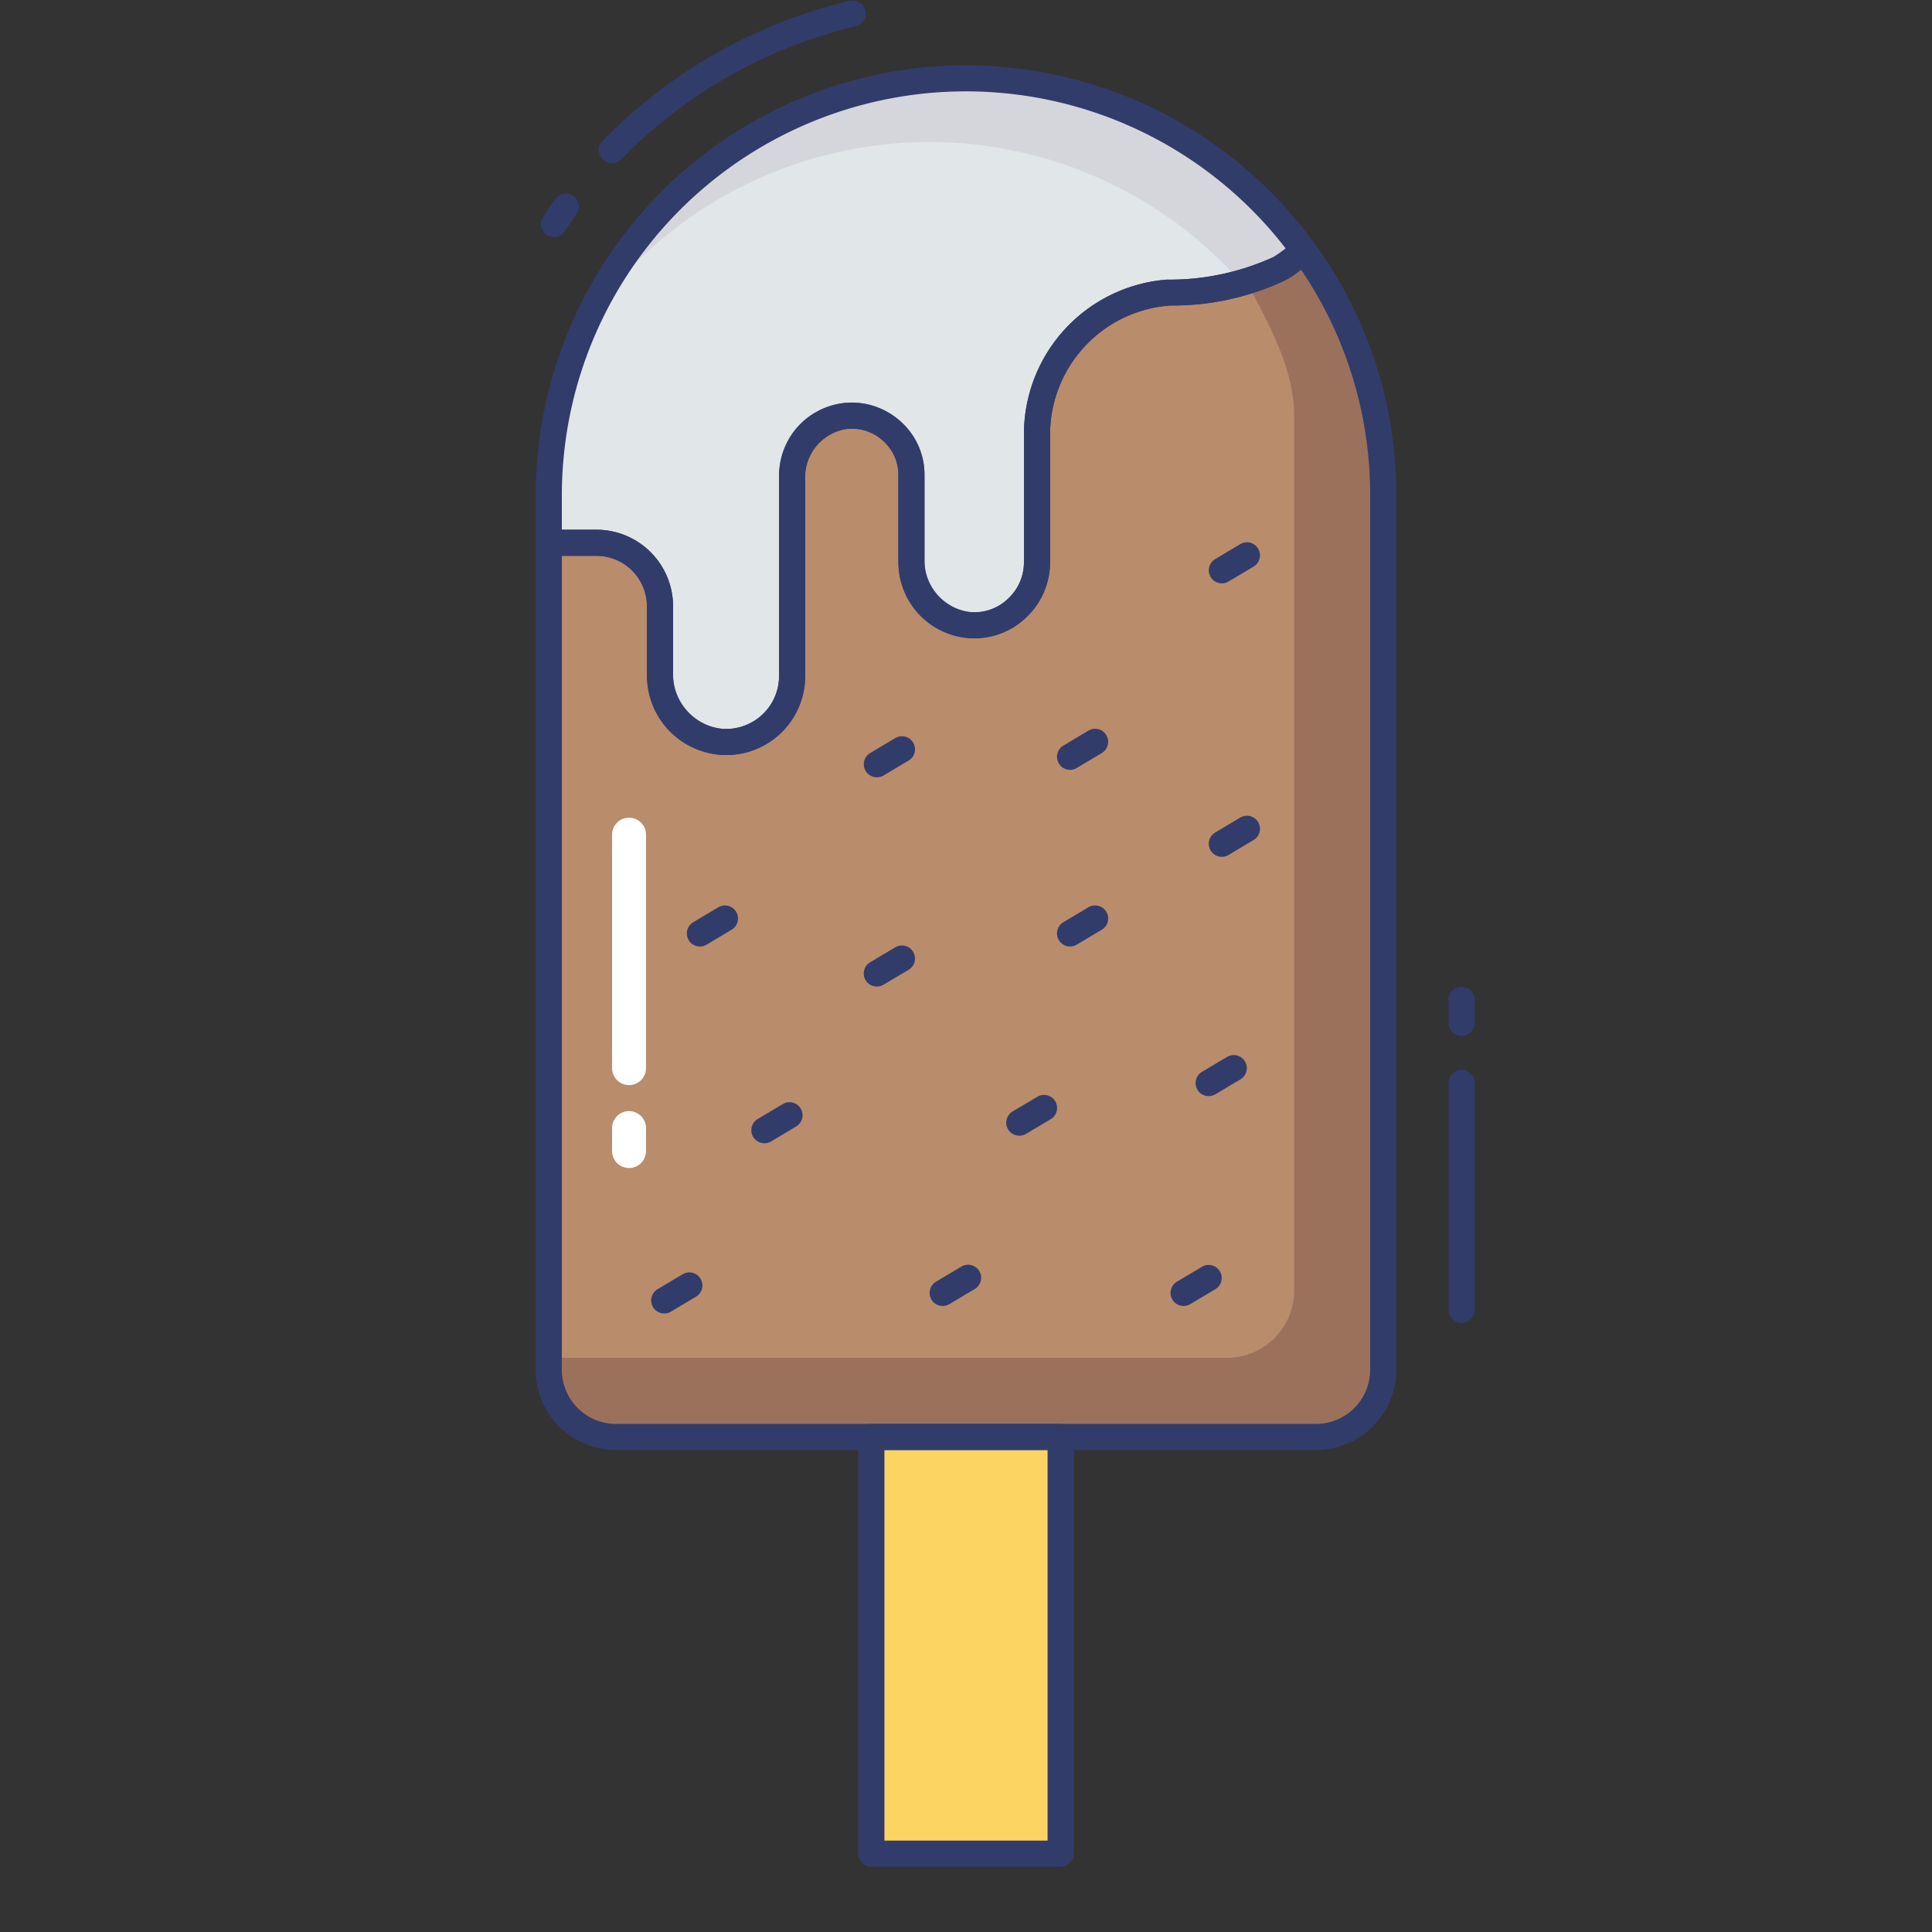 <svg id="color_line" height="512" viewBox="0 0 74 74" width="512" xmlns="http://www.w3.org/2000/svg" data-name="color line"><rect x="0" y="0" width="74" height="74" fill="#333333" stroke="none"/><path d="m49.91 9.57a3.989 3.989 0 0 1 -.87.7 9.856 9.856 0 0 1 -4.32.94 5.412 5.412 0 0 0 -5 5.4v4.93a2.405 2.405 0 1 1 -4.81 0v-3.34a2.234 2.234 0 0 0 -.67-1.61 2.284 2.284 0 0 0 -3.9 1.61v7.69a2.53 2.53 0 0 1 -5.06 0v-2.67a2.433 2.433 0 0 0 -2.43-2.43h-1.83v-1.81a15.976 15.976 0 0 1 28.89-9.41z" fill="#e1e6e9"/><path d="m49.91 9.57a3.989 3.989 0 0 1 -.87.7 4.909 4.909 0 0 1 -1.47.58 15.964 15.964 0 0 0 -25.07 1.42 15.973 15.973 0 0 1 27.41-2.7z" fill="#d5d6db"/><path d="m52.98 18.98v33.487a2.573 2.573 0 0 1 -2.572 2.573h-26.816a2.573 2.573 0 0 1 -2.572-2.573v-31.677h1.83a2.43 2.43 0 0 1 2.43 2.43v2.533a2.623 2.623 0 0 0 2.335 2.66 2.528 2.528 0 0 0 2.725-2.523v-7.56a2.369 2.369 0 0 1 2.134-2.406 2.287 2.287 0 0 1 1.766.666 2.234 2.234 0 0 1 .67 1.61v3.219a2.489 2.489 0 0 0 2.226 2.525 2.423 2.423 0 0 0 2.584-2.4v-4.925a5.419 5.419 0 0 1 5-5.409 9.86 9.86 0 0 0 4.321-.94 3.989 3.989 0 0 0 .87-.7 15.884 15.884 0 0 1 3.069 9.41z" fill="#b98c6c"/><path d="m52.98 18.98v33.49a2.569 2.569 0 0 1 -2.57 2.57h-26.82a2.569 2.569 0 0 1 -2.57-2.57v-.46h25.97a2.578 2.578 0 0 0 2.58-2.57v-33.49c0-1.92-1.059-3.658-1.813-5.149.15-.07 1.143-.451 1.283-.531a3.989 3.989 0 0 0 .87-.7 15.884 15.884 0 0 1 3.07 9.41z" fill="#9b715b"/><path d="m33.375 55.039h7.25v15.961h-7.25z" fill="#fcd462"/><g fill="#323c6b"><path d="m40.625 71.5h-7.25a.5.5 0 0 1 -.5-.5v-15.96a.5.5 0 0 1 .5-.5h7.25a.5.5 0 0 1 .5.5v15.96a.5.5 0 0 1 -.5.5zm-6.75-1h6.25v-14.96h-6.25z"/><path d="m46.8 22.344a.5.5 0 0 1 -.256-.929l.96-.573a.5.5 0 0 1 .512.86l-.961.572a.493.493 0 0 1 -.255.07z"/><path d="m40.985 29.487a.5.5 0 0 1 -.256-.929l.96-.573a.5.5 0 1 1 .512.859l-.961.573a.493.493 0 0 1 -.255.07z"/><path d="m46.8 32.818a.5.5 0 0 1 -.256-.93l.96-.573a.5.5 0 0 1 .512.86l-.961.573a.5.5 0 0 1 -.255.07z"/><path d="m39.042 43.5a.5.5 0 0 1 -.256-.93l.961-.57a.5.5 0 0 1 .511.859l-.961.573a.5.5 0 0 1 -.255.068z"/><path d="m36.106 50.022a.5.5 0 0 1 -.256-.929l.961-.572a.5.5 0 1 1 .511.859l-.961.572a.493.493 0 0 1 -.255.07z"/><path d="m45.333 50.022a.5.5 0 0 1 -.256-.929l.961-.572a.5.5 0 1 1 .512.859l-.961.572a.5.5 0 0 1 -.256.07z"/><path d="m25.443 50.309a.5.5 0 0 1 -.256-.93l.961-.572a.5.5 0 0 1 .512.859l-.961.572a.5.5 0 0 1 -.256.071z"/><path d="m46.294 41.984a.5.5 0 0 1 -.256-.929l.962-.573a.5.5 0 0 1 .512.86l-.961.572a.5.5 0 0 1 -.257.07z"/><path d="m29.278 43.79a.5.5 0 0 1 -.256-.93l.961-.572a.5.5 0 0 1 .512.859l-.961.573a.5.5 0 0 1 -.256.07z"/><path d="m33.585 37.787a.5.5 0 0 1 -.256-.93l.961-.572a.5.5 0 0 1 .512.86l-.961.572a.5.5 0 0 1 -.256.07z"/><path d="m40.985 36.253a.5.5 0 0 1 -.256-.929l.96-.573a.5.5 0 0 1 .512.86l-.961.572a.493.493 0 0 1 -.255.07z"/><path d="m33.585 29.773a.5.5 0 0 1 -.256-.929l.961-.573a.5.5 0 0 1 .512.86l-.961.572a.5.5 0 0 1 -.256.07z"/><path d="m26.807 36.253a.5.5 0 0 1 -.256-.929l.961-.573a.5.5 0 0 1 .511.86l-.96.572a.5.5 0 0 1 -.256.07z"/><path d="m21.218 9.081a.5.5 0 0 1 -.418-.775c.151-.229.3-.457.464-.681a.5.5 0 0 1 .816.58q-.228.319-.444.65a.5.5 0 0 1 -.418.226z"/><path d="m23.438 6.248a.5.5 0 0 1 -.358-.85 19.489 19.489 0 0 1 9.457-5.363.5.5 0 1 1 .23.973 18.494 18.494 0 0 0 -8.967 5.092.5.5 0 0 1 -.362.148z"/><path d="m55.982 39.674a.5.5 0 0 1 -.5-.5v-.88a.5.5 0 0 1 1 0v.88a.5.5 0 0 1 -.5.5z"/><path d="m55.982 50.667a.5.5 0 0 1 -.5-.5v-8.683a.5.5 0 0 1 1 0v8.683a.5.5 0 0 1 -.5.5z"/><path d="m50.408 55.54h-26.816a3.076 3.076 0 0 1 -3.072-3.073v-31.677a.5.5 0 0 1 .5-.5h1.83a2.933 2.933 0 0 1 2.93 2.93v2.532a2.112 2.112 0 0 0 1.871 2.162 2.026 2.026 0 0 0 2.189-2.024v-7.559a2.853 2.853 0 0 1 2.6-2.906 2.823 2.823 0 0 1 2.151.811 2.723 2.723 0 0 1 .819 1.964v3.219a2 2 0 0 0 1.76 2.026 1.849 1.849 0 0 0 1.482-.554 1.892 1.892 0 0 0 .568-1.351v-4.92a5.945 5.945 0 0 1 5.461-5.909 9.582 9.582 0 0 0 4.1-.866 3.478 3.478 0 0 0 .766-.615.5.5 0 0 1 .771.045 16.342 16.342 0 0 1 3.162 9.705v33.487a3.076 3.076 0 0 1 -3.072 3.073zm-28.888-34.25v31.177a2.075 2.075 0 0 0 2.072 2.073h26.816a2.075 2.075 0 0 0 2.072-2.073v-33.487a15.338 15.338 0 0 0 -2.649-8.654 4.961 4.961 0 0 1 -.532.372 10.051 10.051 0 0 1 -4.461 1 4.96 4.96 0 0 0 -4.618 4.922v4.92a2.923 2.923 0 0 1 -3.118 2.9 2.978 2.978 0 0 1 -2.692-3.024v-3.216a1.731 1.731 0 0 0 -.519-1.252 1.772 1.772 0 0 0 -1.387-.525 1.876 1.876 0 0 0 -1.664 1.908v7.559a3.025 3.025 0 0 1 -3.262 3.021 3.113 3.113 0 0 1 -2.8-3.159v-2.532a1.932 1.932 0 0 0 -1.93-1.93z"/><path d="m27.81 28.92a3.034 3.034 0 0 1 -3.03-3.03v-2.67a1.932 1.932 0 0 0 -1.93-1.93h-1.83a.5.5 0 0 1 -.5-.5v-1.81a16.476 16.476 0 0 1 29.794-9.7.5.5 0 0 1 -.037.635 4.468 4.468 0 0 1 -.978.788 10.044 10.044 0 0 1 -4.46 1 4.949 4.949 0 0 0 -4.619 4.907v4.93a2.891 2.891 0 0 1 -.861 2.058 2.842 2.842 0 0 1 -2.049.852 2.908 2.908 0 0 1 -2.9-2.91v-3.34a1.729 1.729 0 0 0 -.519-1.252 1.784 1.784 0 0 0 -3.051 1.252v7.69a3.025 3.025 0 0 1 -3.03 3.03zm-6.29-8.63h1.33a2.933 2.933 0 0 1 2.93 2.93v2.67a2.03 2.03 0 1 0 4.06 0v-7.69a2.785 2.785 0 0 1 4.754-1.964 2.723 2.723 0 0 1 .816 1.964v3.34a1.908 1.908 0 0 0 1.9 1.91 1.861 1.861 0 0 0 1.342-.559 1.892 1.892 0 0 0 .568-1.351v-4.93a5.932 5.932 0 0 1 5.463-5.9 9.575 9.575 0 0 0 4.094-.866 3.845 3.845 0 0 0 .466-.33 15.476 15.476 0 0 0 -27.723 9.466z"/></g><path d="m24.094 44.738a.65.65 0 0 1 -.65-.65v-.88a.65.65 0 0 1 1.3 0v.88a.65.65 0 0 1 -.65.65z" fill="#fff"/><path d="m24.094 41.562a.65.65 0 0 1 -.65-.65v-8.942a.65.65 0 0 1 1.3 0v8.942a.65.65 0 0 1 -.65.65z" fill="#fff"/></svg>